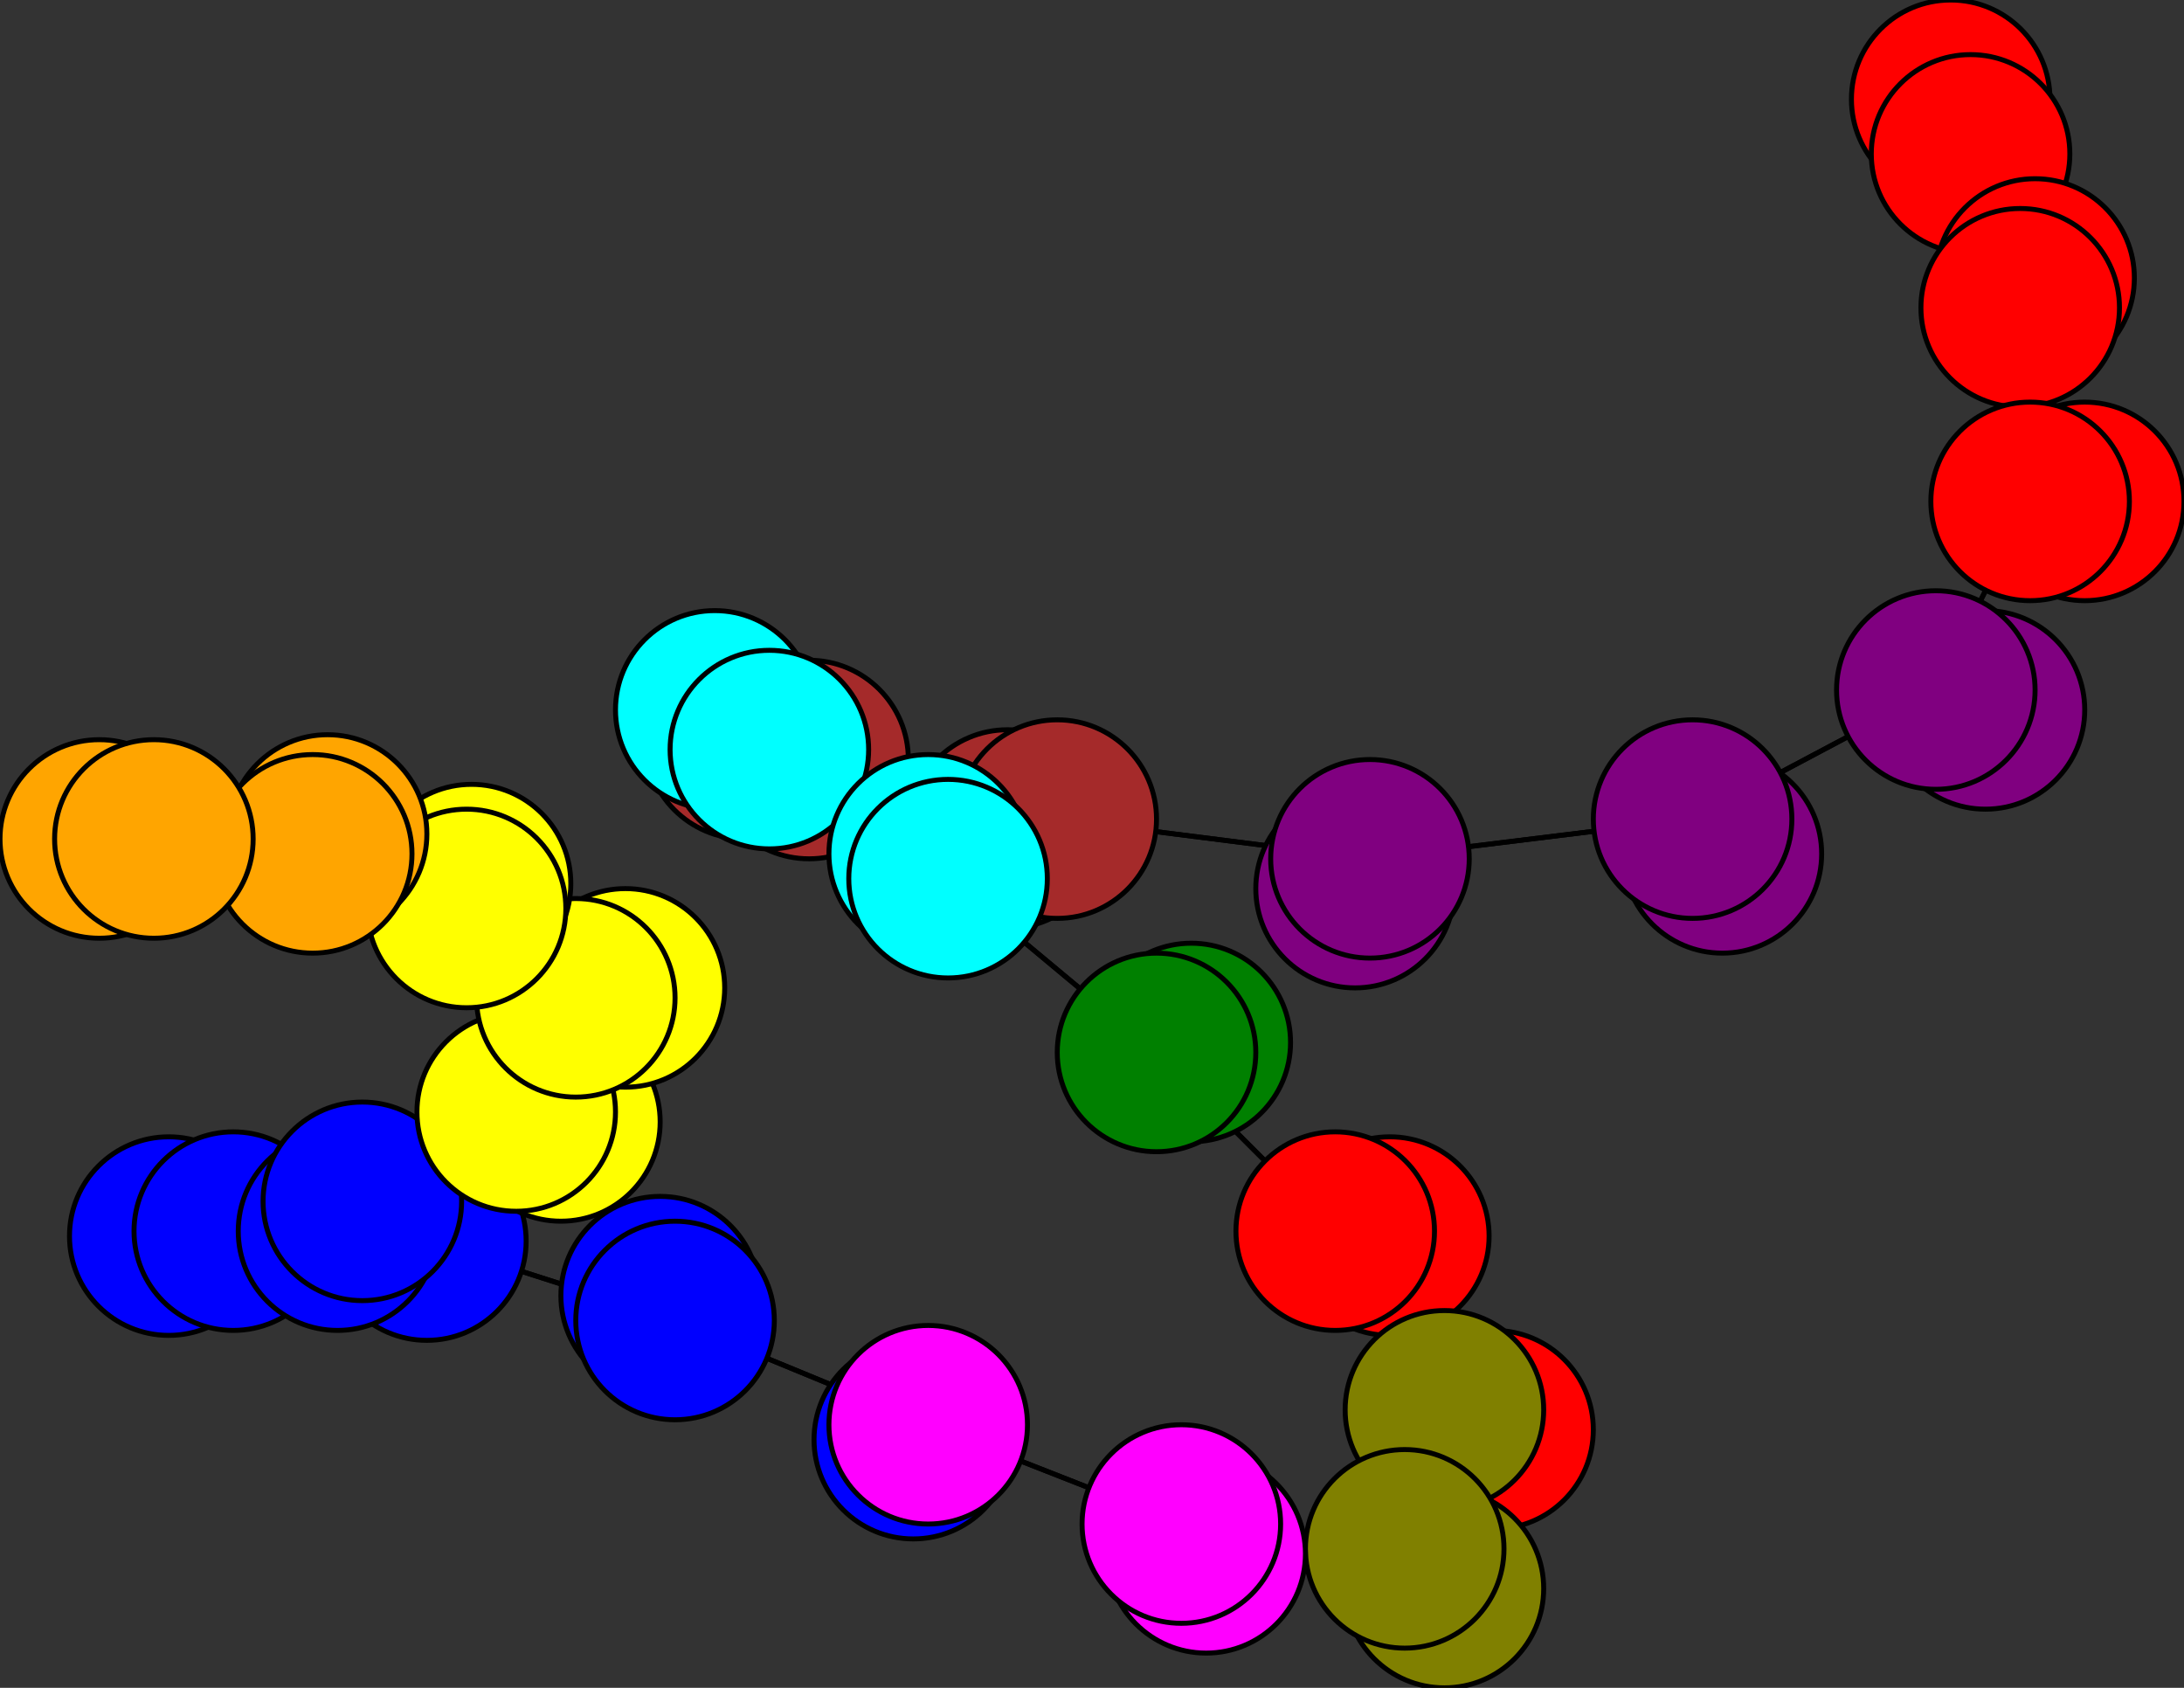 <svg width="440" height="340" xmlns="http://www.w3.org/2000/svg">
<rect width="100%" height="100%" fill="#333333" stroke="none"/>
<path stroke-width="1" stroke="black" d="M 393 20 397 31"/>
<path stroke-width="1" stroke="black" d="M 86 250 47 248"/>
<path stroke-width="1" stroke="black" d="M 86 250 78 245"/>
<path stroke-width="1" stroke="black" d="M 86 250 136 266"/>
<path stroke-width="1" stroke="black" d="M 78 245 86 250"/>
<path stroke-width="1" stroke="black" d="M 136 266 86 250"/>
<path stroke-width="1" stroke="black" d="M 136 266 133 261"/>
<path stroke-width="1" stroke="black" d="M 136 266 187 287"/>
<path stroke-width="1" stroke="black" d="M 133 261 136 266"/>
<path stroke-width="1" stroke="black" d="M 187 287 136 266"/>
<path stroke-width="1" stroke="black" d="M 34 249 47 248"/>
<path stroke-width="1" stroke="black" d="M 187 287 184 290"/>
<path stroke-width="1" stroke="black" d="M 184 290 187 287"/>
<path stroke-width="1" stroke="black" d="M 238 307 187 287"/>
<path stroke-width="1" stroke="black" d="M 238 307 243 313"/>
<path stroke-width="1" stroke="black" d="M 238 307 283 312"/>
<path stroke-width="1" stroke="black" d="M 243 313 238 307"/>
<path stroke-width="1" stroke="black" d="M 283 312 238 307"/>
<path stroke-width="1" stroke="black" d="M 283 312 291 320"/>
<path stroke-width="1" stroke="black" d="M 283 312 291 284"/>
<path stroke-width="1" stroke="black" d="M 291 320 283 312"/>
<path stroke-width="1" stroke="black" d="M 187 287 238 307"/>
<path stroke-width="1" stroke="black" d="M 47 248 86 250"/>
<path stroke-width="1" stroke="black" d="M 47 248 34 249"/>
<path stroke-width="1" stroke="black" d="M 47 248 73 242"/>
<path stroke-width="1" stroke="black" d="M 20 169 31 169"/>
<path stroke-width="1" stroke="black" d="M 63 172 31 169"/>
<path stroke-width="1" stroke="black" d="M 63 172 66 168"/>
<path stroke-width="1" stroke="black" d="M 63 172 94 183"/>
<path stroke-width="1" stroke="black" d="M 66 168 63 172"/>
<path stroke-width="1" stroke="black" d="M 94 183 63 172"/>
<path stroke-width="1" stroke="black" d="M 94 183 95 178"/>
<path stroke-width="1" stroke="black" d="M 94 183 116 201"/>
<path stroke-width="1" stroke="black" d="M 95 178 94 183"/>
<path stroke-width="1" stroke="black" d="M 116 201 94 183"/>
<path stroke-width="1" stroke="black" d="M 116 201 126 199"/>
<path stroke-width="1" stroke="black" d="M 116 201 104 224"/>
<path stroke-width="1" stroke="black" d="M 126 199 116 201"/>
<path stroke-width="1" stroke="black" d="M 104 224 116 201"/>
<path stroke-width="1" stroke="black" d="M 104 224 113 226"/>
<path stroke-width="1" stroke="black" d="M 104 224 73 242"/>
<path stroke-width="1" stroke="black" d="M 113 226 104 224"/>
<path stroke-width="1" stroke="black" d="M 73 242 104 224"/>
<path stroke-width="1" stroke="black" d="M 73 242 68 248"/>
<path stroke-width="1" stroke="black" d="M 73 242 47 248"/>
<path stroke-width="1" stroke="black" d="M 68 248 73 242"/>
<path stroke-width="1" stroke="black" d="M 291 284 283 312"/>
<path stroke-width="1" stroke="black" d="M 291 284 301 288"/>
<path stroke-width="1" stroke="black" d="M 291 284 269 248"/>
<path stroke-width="1" stroke="black" d="M 301 288 291 284"/>
<path stroke-width="1" stroke="black" d="M 276 173 273 179"/>
<path stroke-width="1" stroke="black" d="M 276 173 341 165"/>
<path stroke-width="1" stroke="black" d="M 273 179 276 173"/>
<path stroke-width="1" stroke="black" d="M 341 165 276 173"/>
<path stroke-width="1" stroke="black" d="M 341 165 347 172"/>
<path stroke-width="1" stroke="black" d="M 341 165 390 139"/>
<path stroke-width="1" stroke="black" d="M 347 172 341 165"/>
<path stroke-width="1" stroke="black" d="M 390 139 341 165"/>
<path stroke-width="1" stroke="black" d="M 390 139 400 143"/>
<path stroke-width="1" stroke="black" d="M 390 139 409 101"/>
<path stroke-width="1" stroke="black" d="M 400 143 390 139"/>
<path stroke-width="1" stroke="black" d="M 409 101 390 139"/>
<path stroke-width="1" stroke="black" d="M 409 101 420 101"/>
<path stroke-width="1" stroke="black" d="M 409 101 407 62"/>
<path stroke-width="1" stroke="black" d="M 420 101 409 101"/>
<path stroke-width="1" stroke="black" d="M 407 62 409 101"/>
<path stroke-width="1" stroke="black" d="M 407 62 410 56"/>
<path stroke-width="1" stroke="black" d="M 407 62 397 31"/>
<path stroke-width="1" stroke="black" d="M 410 56 407 62"/>
<path stroke-width="1" stroke="black" d="M 397 31 407 62"/>
<path stroke-width="1" stroke="black" d="M 397 31 393 20"/>
<path stroke-width="1" stroke="black" d="M 276 173 213 165"/>
<path stroke-width="1" stroke="black" d="M 31 169 63 172"/>
<path stroke-width="1" stroke="black" d="M 203 167 213 165"/>
<path stroke-width="1" stroke="black" d="M 213 165 203 167"/>
<path stroke-width="1" stroke="black" d="M 269 248 291 284"/>
<path stroke-width="1" stroke="black" d="M 269 248 280 249"/>
<path stroke-width="1" stroke="black" d="M 269 248 233 212"/>
<path stroke-width="1" stroke="black" d="M 280 249 269 248"/>
<path stroke-width="1" stroke="black" d="M 233 212 269 248"/>
<path stroke-width="1" stroke="black" d="M 233 212 240 210"/>
<path stroke-width="1" stroke="black" d="M 233 212 191 177"/>
<path stroke-width="1" stroke="black" d="M 240 210 233 212"/>
<path stroke-width="1" stroke="black" d="M 191 177 233 212"/>
<path stroke-width="1" stroke="black" d="M 191 177 187 172"/>
<path stroke-width="1" stroke="black" d="M 191 177 155 151"/>
<path stroke-width="1" stroke="black" d="M 187 172 191 177"/>
<path stroke-width="1" stroke="black" d="M 155 151 191 177"/>
<path stroke-width="1" stroke="black" d="M 155 151 144 143"/>
<path stroke-width="1" stroke="black" d="M 155 151 163 153"/>
<path stroke-width="1" stroke="black" d="M 144 143 155 151"/>
<path stroke-width="1" stroke="black" d="M 163 153 155 151"/>
<path stroke-width="1" stroke="black" d="M 163 153 150 149"/>
<path stroke-width="1" stroke="black" d="M 163 153 213 165"/>
<path stroke-width="1" stroke="black" d="M 150 149 163 153"/>
<path stroke-width="1" stroke="black" d="M 213 165 163 153"/>
<path stroke-width="1" stroke="black" d="M 213 165 276 173"/>
<path stroke-width="1" stroke="black" d="M 31 169 20 169"/>
<circle cx="393" cy="20" r="20.0" style="fill:red;stroke:black;stroke-width:1.0"/>
<circle cx="397" cy="31" r="20.0" style="fill:red;stroke:black;stroke-width:1.0"/>
<circle cx="410" cy="56" r="20.0" style="fill:red;stroke:black;stroke-width:1.0"/>
<circle cx="407" cy="62" r="20.0" style="fill:red;stroke:black;stroke-width:1.0"/>
<circle cx="420" cy="101" r="20.0" style="fill:red;stroke:black;stroke-width:1.0"/>
<circle cx="409" cy="101" r="20.0" style="fill:red;stroke:black;stroke-width:1.0"/>
<circle cx="400" cy="143" r="20.0" style="fill:purple;stroke:black;stroke-width:1.0"/>
<circle cx="390" cy="139" r="20.0" style="fill:purple;stroke:black;stroke-width:1.0"/>
<circle cx="347" cy="172" r="20.0" style="fill:purple;stroke:black;stroke-width:1.0"/>
<circle cx="341" cy="165" r="20.0" style="fill:purple;stroke:black;stroke-width:1.0"/>
<circle cx="273" cy="179" r="20.0" style="fill:purple;stroke:black;stroke-width:1.0"/>
<circle cx="276" cy="173" r="20.0" style="fill:purple;stroke:black;stroke-width:1.0"/>
<circle cx="203" cy="167" r="20.0" style="fill:brown;stroke:black;stroke-width:1.0"/>
<circle cx="213" cy="165" r="20.0" style="fill:brown;stroke:black;stroke-width:1.0"/>
<circle cx="150" cy="149" r="20.0" style="fill:brown;stroke:black;stroke-width:1.0"/>
<circle cx="163" cy="153" r="20.0" style="fill:brown;stroke:black;stroke-width:1.0"/>
<circle cx="144" cy="143" r="20.0" style="fill:aqua;stroke:black;stroke-width:1.0"/>
<circle cx="155" cy="151" r="20.0" style="fill:aqua;stroke:black;stroke-width:1.0"/>
<circle cx="187" cy="172" r="20.0" style="fill:aqua;stroke:black;stroke-width:1.0"/>
<circle cx="191" cy="177" r="20.0" style="fill:aqua;stroke:black;stroke-width:1.0"/>
<circle cx="240" cy="210" r="20.0" style="fill:green;stroke:black;stroke-width:1.0"/>
<circle cx="233" cy="212" r="20.0" style="fill:green;stroke:black;stroke-width:1.0"/>
<circle cx="280" cy="249" r="20.0" style="fill:red;stroke:black;stroke-width:1.0"/>
<circle cx="269" cy="248" r="20.0" style="fill:red;stroke:black;stroke-width:1.0"/>
<circle cx="301" cy="288" r="20.0" style="fill:red;stroke:black;stroke-width:1.0"/>
<circle cx="291" cy="284" r="20.0" style="fill:olive;stroke:black;stroke-width:1.0"/>
<circle cx="291" cy="320" r="20.0" style="fill:olive;stroke:black;stroke-width:1.0"/>
<circle cx="283" cy="312" r="20.0" style="fill:olive;stroke:black;stroke-width:1.0"/>
<circle cx="243" cy="313" r="20.0" style="fill:fuchsia;stroke:black;stroke-width:1.0"/>
<circle cx="238" cy="307" r="20.0" style="fill:fuchsia;stroke:black;stroke-width:1.0"/>
<circle cx="184" cy="290" r="20.0" style="fill:blue;stroke:black;stroke-width:1.0"/>
<circle cx="187" cy="287" r="20.0" style="fill:fuchsia;stroke:black;stroke-width:1.0"/>
<circle cx="133" cy="261" r="20.0" style="fill:blue;stroke:black;stroke-width:1.0"/>
<circle cx="136" cy="266" r="20.0" style="fill:blue;stroke:black;stroke-width:1.0"/>
<circle cx="78" cy="245" r="20.0" style="fill:blue;stroke:black;stroke-width:1.0"/>
<circle cx="86" cy="250" r="20.0" style="fill:blue;stroke:black;stroke-width:1.0"/>
<circle cx="34" cy="249" r="20.0" style="fill:blue;stroke:black;stroke-width:1.0"/>
<circle cx="47" cy="248" r="20.0" style="fill:blue;stroke:black;stroke-width:1.0"/>
<circle cx="68" cy="248" r="20.0" style="fill:blue;stroke:black;stroke-width:1.0"/>
<circle cx="73" cy="242" r="20.0" style="fill:blue;stroke:black;stroke-width:1.0"/>
<circle cx="113" cy="226" r="20.0" style="fill:yellow;stroke:black;stroke-width:1.0"/>
<circle cx="104" cy="224" r="20.0" style="fill:yellow;stroke:black;stroke-width:1.0"/>
<circle cx="126" cy="199" r="20.0" style="fill:yellow;stroke:black;stroke-width:1.0"/>
<circle cx="116" cy="201" r="20.0" style="fill:yellow;stroke:black;stroke-width:1.0"/>
<circle cx="95" cy="178" r="20.0" style="fill:yellow;stroke:black;stroke-width:1.0"/>
<circle cx="94" cy="183" r="20.0" style="fill:yellow;stroke:black;stroke-width:1.0"/>
<circle cx="66" cy="168" r="20.0" style="fill:orange;stroke:black;stroke-width:1.0"/>
<circle cx="63" cy="172" r="20.0" style="fill:orange;stroke:black;stroke-width:1.0"/>
<circle cx="20" cy="169" r="20.0" style="fill:orange;stroke:black;stroke-width:1.0"/>
<circle cx="31" cy="169" r="20.0" style="fill:orange;stroke:black;stroke-width:1.0"/>
</svg>
